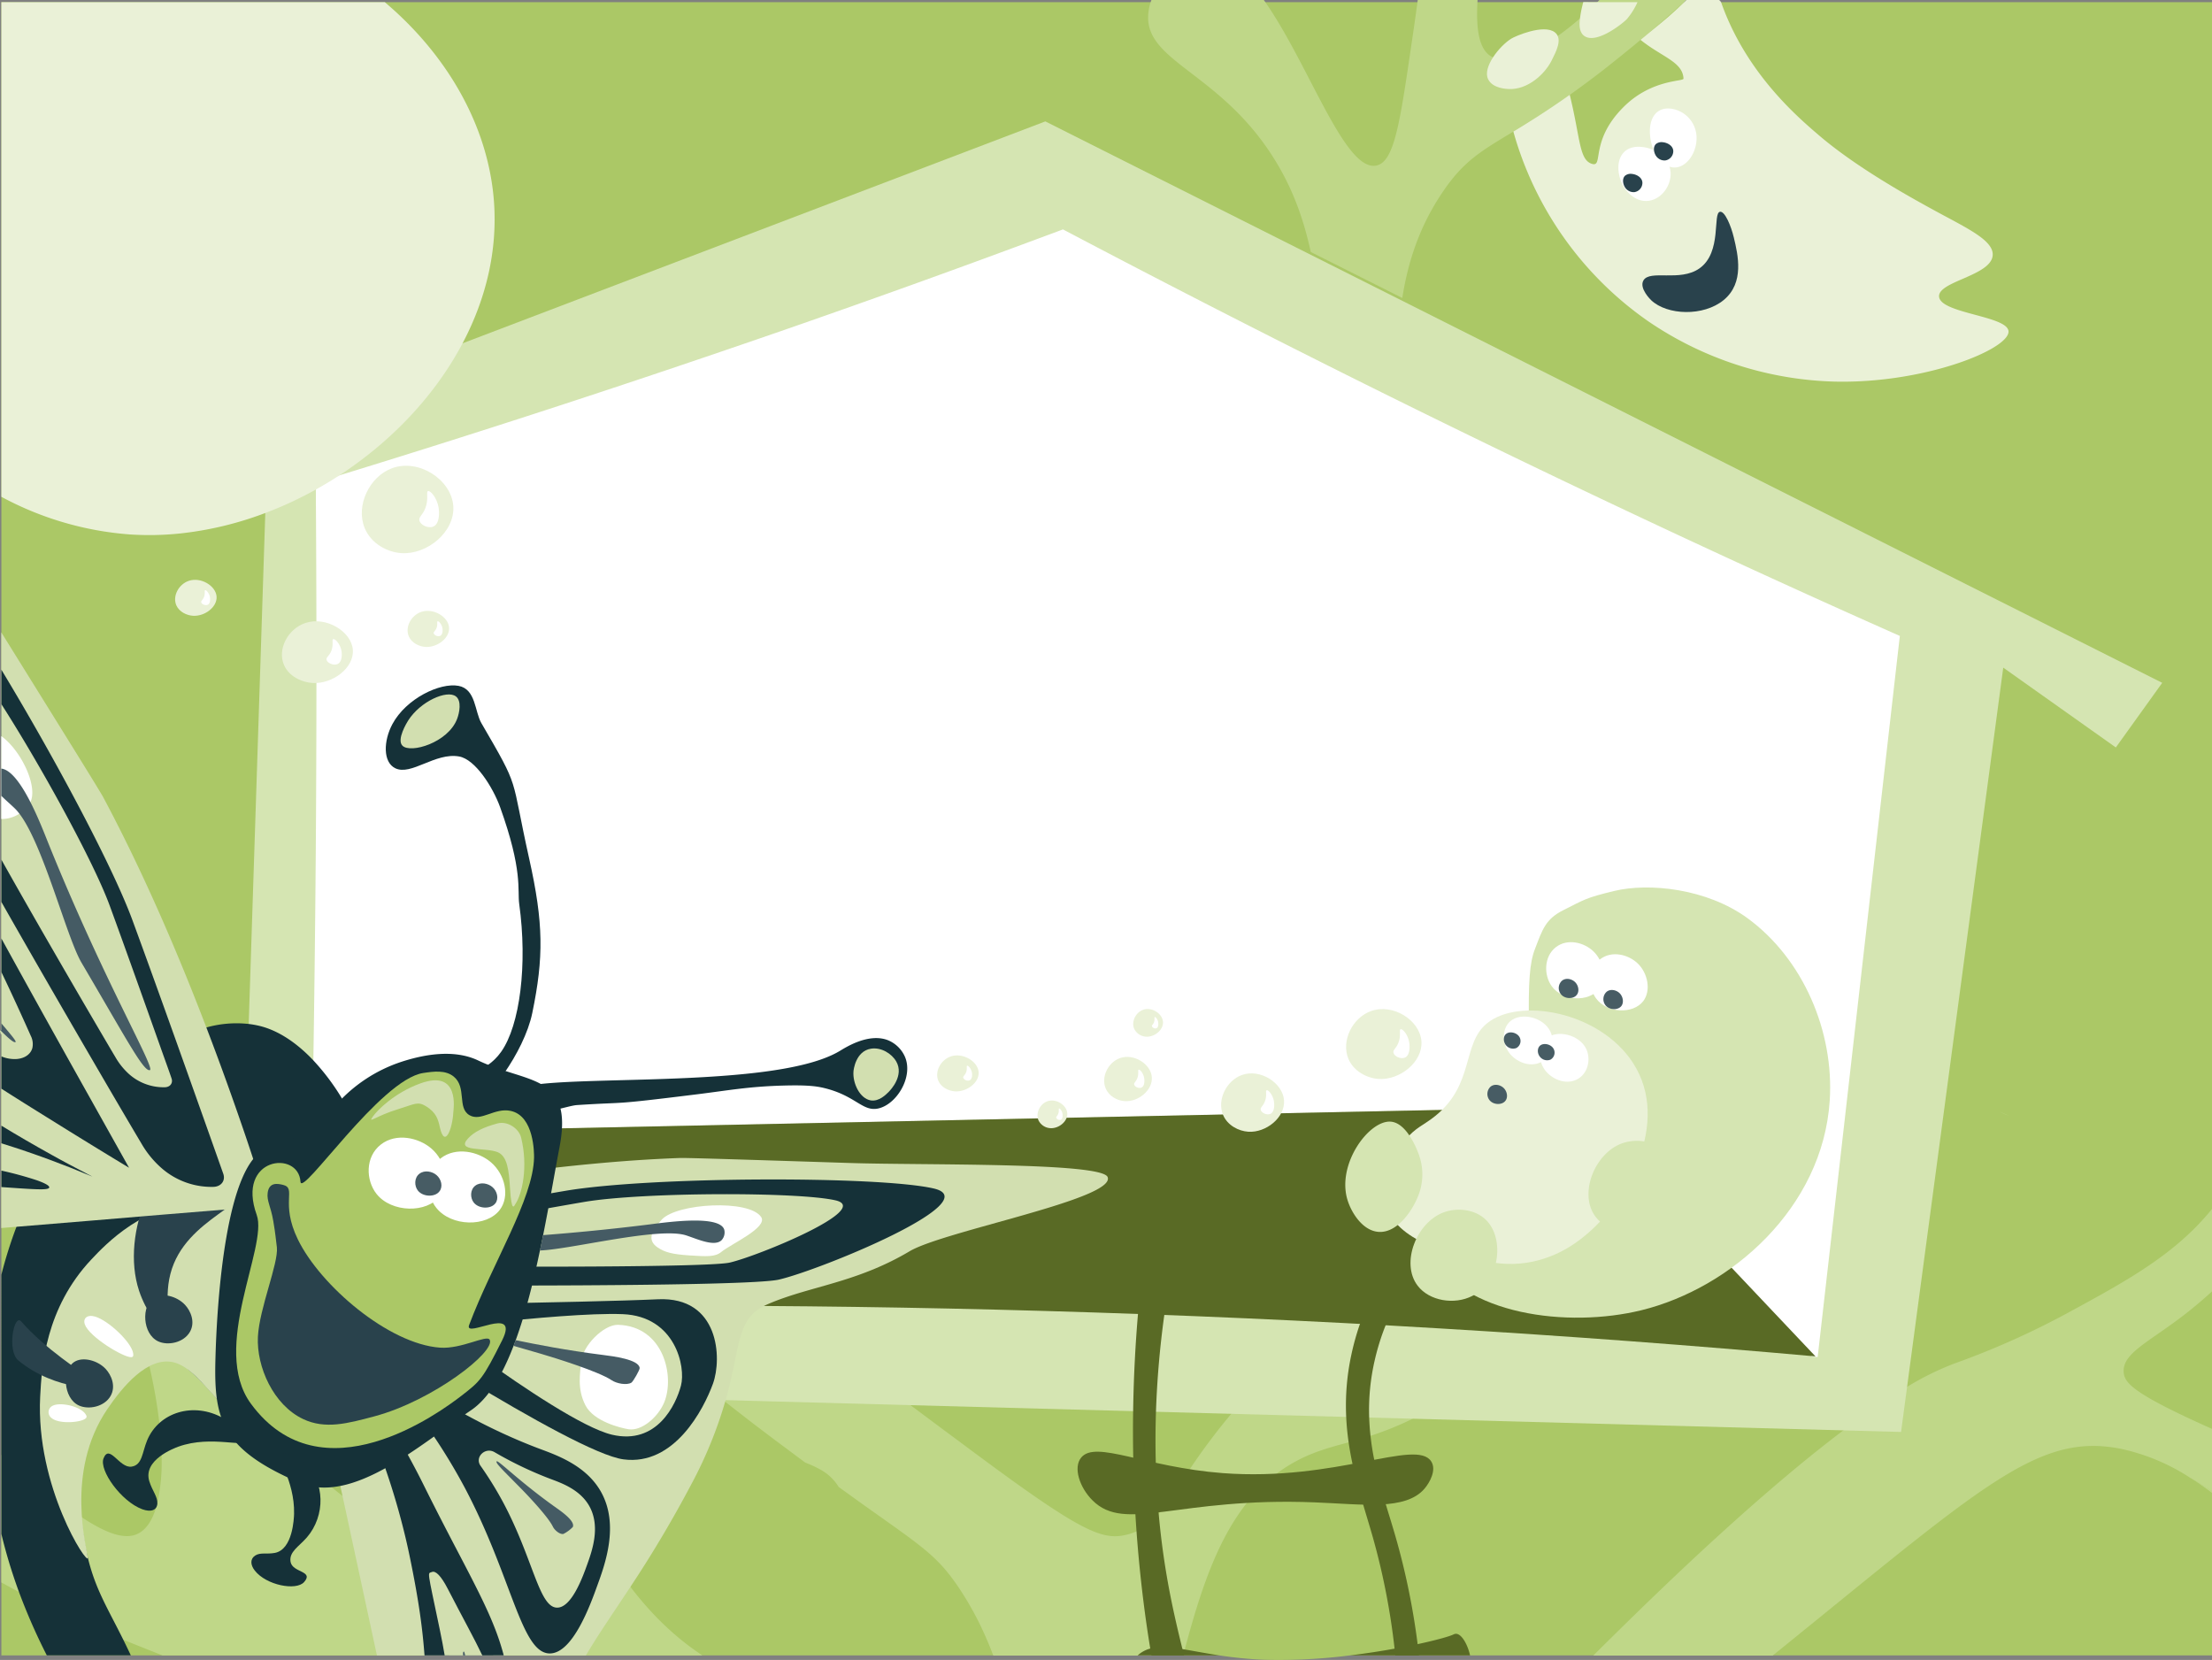 <svg xmlns="http://www.w3.org/2000/svg" viewBox="0 0 1026.98 770.63"><rect x="0" y="0" width="1026.98" height="770.63" fill="#808080" stroke="none"/><defs><style>.cls-1{fill:#abc866;}.cls-2{fill:#bfd788;}.cls-3{fill:#d5e5b2;}.cls-4{fill:#fff;}.cls-5{fill:#eaf1d7;}.cls-6{fill:#29424c;}.cls-7{fill:#596a25;}.cls-8{fill:#475c64;}.cls-9{fill:#153138;}.cls-10{fill:#d2dfb0;}.cls-11{fill:#455b64;}</style></defs><g id="Layer_2" data-name="Layer 2"><g id="Layer_1-2" data-name="Layer 1"><path class="cls-1" d="M1027,1V768.52H626.63a259,259,0,0,1-39.92,2,184.8,184.8,0,0,1-20.45-2H.64V480.35c-.7-1.17-.8-1.81-.42-2a.77.77,0,0,1,.42-.08V1Z"/><path class="cls-2" d="M326.09,768.52H75.44c-5.46-2.18-11.6-4.59-18.28-7.31C43,755.46,26.43,748.33,8.81,739.06q-4.05-2.13-8.17-4.42v-59.2c9.53,7.83,18,14.78,25.56,20.52h0c4.1,3.12,7.91,5.88,11.46,8.22l.35.24h0c11.61,7.62,20.28,10.72,26.45,7.36,3.62-2,6.27-6.11,8-11.9h0c.2-.64.39-1.34.57-2v-.05A86.26,86.26,0,0,0,75,675.59c-.1-4.66-.46-9.63-1-14.83a233.39,233.39,0,0,0-4.64-26.5q-.9-3.87-1.94-7.8a270.91,270.91,0,0,0-18-48.79l-.12-.25q-2.78-5.68-5.25-10.89C39.65,557.38,35.9,549.3,32.56,542c-.24-.54-.49-1.07-.73-1.6l-4.26-9.31c-2-4.39-3.88-8.47-5.7-12.34A305.34,305.34,0,0,0,7.8,491.65c-2.07-3.49-4.28-7-6.69-10.55-.18-.27-.34-.52-.47-.75-.7-1.17-.8-1.81-.42-2a.77.77,0,0,1,.42-.08,11.74,11.74,0,0,1,4.07,1.68A121.45,121.45,0,0,1,15,486.64c5.22,3.71,10.54,7.8,13.58,10.38a91.39,91.39,0,0,1,14,14.22l.57.75c5.74,7.56,11.19,17.3,21.93,35.45q2,3.34,3.8,6.62,2.31,4.16,4.39,8.17l.92,1.8c3.23,6.37,6.06,12.49,8.62,18.36,6.77,15.55,11.67,29.38,17.4,41.69A128,128,0,0,0,110,641.83v0l1.41,2.07h0c.78,1.12,1.53,2.24,2.3,3.29a.09.09,0,0,0,0,.06c2.25,3.2,4.43,6.11,6.47,8.73q.78,1,1.59,2a.19.19,0,0,0,.06.07q2.85,3.55,5.84,7a222.25,222.25,0,0,0,22.8,22.46q1.72,1.47,3.47,2.91,2.46,2,4.94,3.94a227.31,227.31,0,0,0,29.28,19.4,166.86,166.86,0,0,0,27.29,12.28h0a77.48,77.48,0,0,0,17.66,4c6.1.52,10.74-.34,13.35-2.66.15-.14.3-.28.44-.43,6.51-6.86-3-24.41-12.49-43.43l-1.95-4q-1.28-2.58-2.5-5.17c-2.12-4.5-4.11-9-5.75-13.39a87.1,87.1,0,0,1-2.75-8.56,55.52,55.52,0,0,1-1.18-5.6,36.25,36.25,0,0,1-.39-3.65,7.09,7.09,0,0,1,0-.79h0a21.45,21.45,0,0,1,2.71-12.15v0c.11-.17.21-.34.32-.5a15.4,15.4,0,0,1,1.2-1.62,17.51,17.51,0,0,1,2.1-2.12h0a23.88,23.88,0,0,1,6.89-4.08,28.23,28.23,0,0,1,7-1.78,26.83,26.83,0,0,1,3.44-.22c4.22,0,8.19,1,11,3.14a10.73,10.73,0,0,1,2.44,2.51,13.94,13.94,0,0,1,2.22,5.41c.94,4.53.59,10.25.26,16.95-.1,2-.2,4-.25,6.15h0c-.11,3.41-.11,7,.11,10.81h0c.07,1.24.16,2.49.29,3.77.28,2.83.68,5.54,1.19,8.17a83.38,83.38,0,0,0,4,13.9,125.38,125.38,0,0,0,11.2,21.57c1.81,2.88,3.74,5.81,5.78,8.83,1.81,2.71,3.72,5.49,5.69,8.37q2.56,3.74,5.14,7.12C303.9,751.4,315.14,761.24,326.09,768.52Z"/><path class="cls-2" d="M666.92,652.68c-4,2.29-7.67,4.25-11.13,6h0a144.34,144.34,0,0,1-19.43,7.87h0c-3.59,1.16-6.93,2.1-10.13,3-8.45,2.33-15.86,4.22-24.1,8.59a69.6,69.6,0,0,0-9.53,6.08,76.75,76.75,0,0,0-13.78,13.59h0c-14,17.71-21.81,41.83-28.78,68-.18.64-.35,1.29-.52,1.94-.07.28-.15.56-.22.84H461.16q-1.7-4.53-3.68-9a146.13,146.13,0,0,0-12.75-23.13c-8.27-12.17-14.72-17.19-32.92-30.12l-7.71-5.46c-3-2.11-6.21-4.42-9.77-7-1.58-1.15-3.25-2.33-4.95-3.57a22.72,22.72,0,0,0-8.64-8.15,52.38,52.38,0,0,0-5.82-2.75c-.35-.15-.7-.28-1.07-.42-4.16-3.09-8.62-6.41-13.42-10a1.13,1.13,0,0,0-.23-.17c-2.19-1.65-4.32-3.25-6.36-4.8-4-3-7.65-5.86-11.11-8.54q-3.17-2.46-6.06-4.74l-.87-.69h0c-2.06-1.63-4-3.19-5.88-4.7-5.21-4.21-9.7-8-13.6-11.37-5.31-4.63-9.51-8.62-12.95-12.2-.23-.24-.46-.47-.68-.71a88.69,88.69,0,0,1-8.5-10.37c-1-1.5-2-3-2.82-4.43-.48-.81-.93-1.63-1.37-2.45s-.81-1.53-1.2-2.3q-1.22-2.4-2.32-4.86c-1.28-2.86-2.46-5.77-3.52-8.69-1.4-3.86-2.61-7.75-3.63-11.6-.47-1.75-.89-3.49-1.28-5.22a130.26,130.26,0,0,1-2.31-13.75q-.34-3.2-.5-6.21a81.07,81.07,0,0,1,.1-10.87c.73-8.83,3.16-15.08,7.14-16.78a2.19,2.19,0,0,1,.33-.12h0l.14,0a5,5,0,0,1,3-.06H286l.14,0h0c4.11,1.16,9.12,6.33,16.46,14.88,2.61,3,5.51,6.52,8.78,10.39q2.44,2.91,5.18,6.11,2.43,2.83,5.08,5.9c1.74,2,3.55,4.07,5.46,6.2q3.75,4.23,7.95,8.8l3.16,3.39c1.77,1.88,3.59,3.81,5.48,5.78q4.74,4.93,10,10.19l.48.48c2.65,2.63,5.31,5.2,8,7.73,1.15,1.09,2.32,2.16,3.49,3.24,6.49,5.94,13.29,11.76,20.84,17.9,3.24,2.66,6.66,5.37,10.22,8.15,2.35,1.85,4.77,3.74,7.29,5.67,3.09,2.39,6.28,4.83,9.64,7.34,0,0,0,0,0,0,1.18.89,2.38,1.81,3.61,2.73l5.52,4.14,7.2,5.38c4.67,3.49,9.58,7.14,14.8,11,2.7,2,5.45,4.07,8.29,6.17l2.43,1.79c46.59,34.51,56.41,38.39,67.27,35.83a26.68,26.68,0,0,0,4.77-1.58h0a29,29,0,0,0,10.26-8h0c.26-.3.52-.61.76-.92,4.11-5,8.17-11.57,13.76-19.89a293.76,293.76,0,0,1,19.29-25.75c3.41-4.07,7.21-8.36,11.45-12.89,12.61-13.45,21.66-23,31.85-29.7a69.92,69.92,0,0,1,16.19-7.88c1.39-.47,2.78-.9,4.18-1.29h0a89.07,89.07,0,0,1,14.28-2.75h0a100.22,100.22,0,0,1,13.66-.57h0a93.54,93.54,0,0,1,16.36,1.83h0c13.6,2.79,23.6,8.44,24.88,15a3.87,3.87,0,0,1,.11.89h0C705.67,630.3,682.1,643.9,666.92,652.68Z"/><path class="cls-2" d="M1027,561.22v38.3c-6.05,5.51-10.76,9.21-12.47,10.54-16.91,13.1-29.33,18.19-28.54,27.13.42,5,4.94,10,39.94,25.7l1.07.48v29c-.84-.57-1.69-1.13-2.56-1.69l-1.92-1.23c-2-1.22-3.94-2.42-6-3.61l0,0a95.56,95.56,0,0,0-31.92-13.25c-38.69-7.71-64.42,17.48-161.59,96H739.7c10.27-10.19,20.83-20.58,32.19-31.43,36.38-34.78,63.57-57.73,83.85-73.05h0a333.7,333.7,0,0,1,29.68-20.27,132.09,132.09,0,0,1,22.05-10.87,375.15,375.15,0,0,0,51.36-22.83C986.85,594.94,1009.8,582.55,1027,561.22Z"/><path class="cls-2" d="M932.79,518a30.8,30.8,0,0,1-4.45-1.9Z"/><path class="cls-2" d="M1027,692.33v.73c-3.36-2.54-6.85-5-10.48-7.25,1,.59,2,1.18,3,1.78s2,1.21,3,1.82l1.92,1.23C1025.29,691.2,1026.14,691.76,1027,692.33Z"/><path class="cls-3" d="M1003.87,317l-21.54,30-52.27-37.06q-23.74,177.42-47.44,354.83L110,643.88q6.75-208.71,13.55-417.44-19.89,10.5-39.76,21-10.8-15-21.55-30Q273.76,136.89,485.33,56.36l210.91,106q21.24,10.69,42.49,21.35Q871.3,250.37,1003.87,317Z"/><path class="cls-2" d="M782.92,0c-6.13,5.61-12.37,11-18.39,16.14-.88.73-1.84,1.52-2.86,2.38C755.81,23.4,750.18,27.92,745,32c-5.94,4.63-11.32,8.59-16.22,12.07C718,51.65,709.56,56.84,702.62,61.08c-15,9.09-23.13,13.61-33,28.34-10.35,15.32-15.89,31.71-18.56,48.92q-21.24-10.68-42.5-21.36c-2.94-13.41-7.38-27.44-16.18-41.93C567.3,33.7,531.58,29,533.09,6.8a23.77,23.77,0,0,1,1.5-6.8h52.17c20.83,29.34,37.49,80,52.3,76.84,8.26-1.75,10.88-19.72,16.16-55.67,1.15-7.78,2.17-14.77,3-21.17H686c-.8,13.37.5,23.48,7,26.55a.66.66,0,0,0,.21.08,10.44,10.44,0,0,0,3.8.87c6.15.4,14.68-3.08,24-9.27l2.27-1.57c3.36-2.38,6.8-5.09,10.24-8.07,3-2.67,6.09-5.52,9.07-8.59Z"/><path class="cls-4" d="M882.06,295.21l-.82,7.07Q862.57,466.13,843.9,630l-2.78-.25L731.61,514l-477.46,10L143.21,604.83q2.59-103.38,3.4-209.9.58-81.45.06-161c0-2.25,0-4.51,0-6.74,0-1.06,0-2.12,0-3.19q106.79-32.49,218.55-71.21,61.18-21.27,120-43.21c2.78-1,5.55-2.06,8.3-3.08q64.5,34,131.83,67.64,130.88,65.28,256.51,121A.81.81,0,0,0,882.06,295.21Z"/><path class="cls-5" d="M932.5,153.72c.75,8.24-38.54,24.38-80.58,23.44a161,161,0,0,1-86.43-27.84,159.59,159.59,0,0,1-62.87-88.24C709.56,56.84,718,51.65,728.79,44c5,20.25,4.27,30.17,10.32,32.07,5.55,1.75-1.19-10.55,14.66-26.38,13-13,27.88-11.76,27.84-13.18-.32-7.8-10-10-19.94-18,1-.86,2-1.65,2.86-2.38C772.35,9.68,775,7.72,783,0H798.1a2.68,2.68,0,0,1,1.09,1.38c11.55,32.55,35.17,52.77,45.39,61.51,18.1,15.49,43.92,29.55,54.22,35.18,14.39,7.84,26.94,13.57,26.36,20.5-.78,9.42-25.13,12-24.9,19C900.53,145.55,931.83,146.53,932.5,153.72Z"/><path class="cls-5" d="M742.51,1h17.74a32.23,32.23,0,0,1-4.9,7.82c-1.48,1.67-13.28,11.28-19.22,8.22-2.51-1.3-3-4.26-2.69-7.45a46.52,46.52,0,0,1,1.23-7c.12-.55.25-1.07.41-1.63Z"/><path class="cls-5" d="M720.43,28c2-4,5.26-10,1.45-13-5.16-4-18.56,1.84-20.34,3-5.42,3.44-13.35,13.29-10.63,18.79,2.12,4.31,8.63,4.5,9.58,4.54C709.26,41.72,717.22,34.48,720.43,28Z"/><path class="cls-4" d="M753.89,70.72c-3.7,3.86-2.8,10.74-.59,15,1.94,3.71,6.46,8.37,12.32,7.48s10.33-7,10-13.09c-.44-7.63-8.06-11.31-12.9-11.84C761.35,68.08,756.88,67.59,753.89,70.72Z"/><path class="cls-4" d="M768.25,53.21c-3.31,4.2-2.5,11.69-.53,16.29,1.74,4,5.8,9.11,11,8.14s9.26-7.58,8.94-14.25a13.7,13.7,0,0,0-11.57-12.9C774.94,50.33,770.94,49.8,768.25,53.21Z"/><path class="cls-6" d="M768.8,66.87c-1.36,1.31-1,3.64-.21,5.07a4.76,4.76,0,0,0,4.57,2.54,4.36,4.36,0,0,0,3.7-4.44c-.16-2.59-3-3.84-4.79-4A4.17,4.17,0,0,0,768.8,66.87Z"/><path class="cls-6" d="M754.47,81.58c-1.37,1.3-1,3.64-.21,5.07a4.75,4.75,0,0,0,4.57,2.54,4.37,4.37,0,0,0,3.7-4.44c-.17-2.59-3-3.84-4.79-4A4.13,4.13,0,0,0,754.47,81.58Z"/><path class="cls-6" d="M763,130.2c3-5.18,16.93.79,26-5.59,10.65-7.47,6-25.79,9.59-26.3,2.22-.31,5.07,6.47,6.38,11.94,1.94,8.09,5,21-4.65,29-9.41,7.78-26.33,7.14-33.72.12C766.38,139.17,760.9,133.84,763,130.2Z"/><path class="cls-7" d="M549.66,768.52H534.59c-.19-1-.37-2.12-.55-3.2-1.16-7-2.26-14.54-3.29-22.9-1.34-10.85-2.35-21.37-3.09-31.51-.19-2.67-.37-5.32-.52-7.94q-.82-13.63-1-26.26c-.15-7.48-.16-14.69-.05-21.58.25-17.06,1.15-32.21,2.25-45.11.2-2.24.4-4.42.6-6.52l12.53.66q-.48,3.18-.91,6.31a433.67,433.67,0,0,0-3.87,44.95c-.27,8.26-.28,16.15-.08,23.66.21,8.11.66,15.79,1.29,23,0,.28,0,.55.07.83a361.62,361.62,0,0,0,5.56,38.65c1.54,7.72,3.4,15.72,5.44,24,.17.7.34,1.4.52,2.11Z"/><path class="cls-7" d="M658.82,768.52h-11c-.11-1-.22-2.09-.35-3.15a322.43,322.43,0,0,0-9.9-51c-1.46-5.18-3.09-10.45-4.68-15.85-1.79-6.08-3.54-12.34-4.94-18.87-.71-3.32-1.34-6.71-1.83-10.18-.54-3.79-.93-7.67-1.11-11.67a111.44,111.44,0,0,1,2.34-28.63,118.81,118.81,0,0,1,4.05-14.55c1.25-3.61,2.6-7,4-10h0a127.15,127.15,0,0,1,6.28-12.22q6.46.66,12.95,1.36c-1.55,2.34-3.23,5-4.94,8.11h0a116.7,116.7,0,0,0-6.39,13.42,108.56,108.56,0,0,0-5,16,102.68,102.68,0,0,0-2.62,26.86c.1,2.86.31,5.66.61,8.41.43,3.84,1,7.58,1.77,11.23,1.43,7.17,3.35,14,5.33,20.57,1.51,5,3.05,9.93,4.44,14.72a332.91,332.91,0,0,1,10.35,50.26C658.41,765,658.62,766.78,658.82,768.52Z"/><path class="cls-7" d="M566.26,768.52H528.18a14.28,14.28,0,0,1,5.86-3.2c4.05-1.12,8.87-.71,14.89.25l1,.17C554.63,766.52,560,767.58,566.26,768.52Z"/><path class="cls-7" d="M682.52,768.52H626.63c7.46-.9,14.55-2,20.89-3.15,3.86-.69,7.45-1.4,10.67-2.09,8.9-1.91,15-3.67,16.62-4.49a2.56,2.56,0,0,1,1.31-.3C678.75,758.67,681.47,763.7,682.52,768.52Z"/><path class="cls-7" d="M502,676.63c6.73-8.11,29.44,4.47,65.61,7.25,52.82,4,89.93-16.19,96.86-5.44,2.6,4-.71,9.87-3.12,12.68-8.78,10.23-28.62,7.23-51,6.34-63.49-2.52-87.9,14.3-103.11-.91C501.3,690.67,498.1,681.3,502,676.63Z"/><path class="cls-7" d="M842.89,629.7c-113-10.11-232.59-17.49-358-21.1-118.64-3.42-232.14-3.1-340,0,0-1.25.06-2.5.08-3.77l110.93-80.91,477.46-10Z"/><path class="cls-3" d="M725.82,422.54c9.86-4.93,10.18-5.66,23.54-8.9,16.22-3.93,43.14-1.16,62.06,12.69,25.66,18.8,40.17,52.43,38.08,84.62-3.26,50-46,87.15-87.44,97.32-34,8.34-83,2.38-98.73-26.8-7.54-14-8.78-35.7,1.41-45.13,12-11.15,31.66,2.64,42.31-8.46,4.23-4.41,3.54-9.09,2.82-50.77-.36-21.38.3-30.11,2.74-36.46C716.12,431.53,717.51,426.69,725.82,422.54Z"/><path class="cls-5" d="M687.12,585c5.82,1.21,12.8,2.6,21.82,1.19,15.3-2.38,25.23-11,28.95-14.27,16.7-14.55,38.35-50.6,20.23-78.54-15.6-24-53.13-30.43-67.83-18.24-11.61,9.62-5.66,28.07-23.79,42.83-5.65,4.6-9.27,5.29-14.28,11.51-1.6,2-12.46,15.46-9.12,28.95C647.63,576.76,675.32,582.52,687.12,585Z"/><path class="cls-3" d="M689.9,566.33c-5.08-5-13.3-5.77-19.44-3.57-12.81,4.6-20.3,23.63-12.29,34.11,5.46,7.16,17.16,9,25.38,4.76C696.09,595.11,698.86,575.12,689.9,566.33Z"/><path class="cls-3" d="M658.8,536.19c-.39-1.12-5.21-14.89-13.13-15.47-10-.73-25,19.48-20.14,36.09,1.76,6,7,14.51,14.45,15.08,9.18.7,16.85-11.1,19.26-19A27,27,0,0,0,658.8,536.19Z"/><path class="cls-4" d="M739.79,441.66c-4.31-4.14-12-6.14-17.44-1.94-5.63,4.37-5.61,13-1.94,18.09,5.07,7.05,17.25,7.54,22,1.3C746,454.26,744.55,446.23,739.79,441.66Z"/><path class="cls-4" d="M760.35,447.27c-4.31-4.14-12-6.14-17.45-1.94-5.63,4.38-5.61,13-1.94,18.1,5.08,7,17.25,7.54,22,1.29C766.6,459.87,765.1,451.84,760.35,447.27Z"/><path class="cls-8" d="M751.91,461.05c-1.47-1.41-4.1-2.09-5.95-.66a4.62,4.62,0,0,0-.66,6.17c1.73,2.4,5.88,2.57,7.49.44C754,465.35,753.53,462.61,751.91,461.05Z"/><path class="cls-8" d="M731.24,455.9c-1.47-1.41-4.1-2.1-6-.66a4.63,4.63,0,0,0-.66,6.17c1.73,2.4,5.88,2.57,7.49.44C733.37,460.2,732.86,457.46,731.24,455.9Z"/><path class="cls-4" d="M717.26,496.73c3,4.1,9.28,7,14.58,4.54,5.52-2.59,6.89-9.6,4.58-14.37-3.19-6.58-13.5-9.06-18.54-4.79C714,485.43,713.94,492.21,717.26,496.73Z"/><path class="cls-4" d="M700.62,488.67c3,4.1,9.28,7,14.58,4.54,5.52-2.59,6.89-9.6,4.58-14.37-3.19-6.58-13.5-9.06-18.54-4.78C697.32,477.37,697.3,484.15,700.62,488.67Z"/><path class="cls-8" d="M699,485a4.27,4.27,0,0,0,5,1.55,3.71,3.71,0,0,0,1.56-4.91c-1.09-2.24-4.61-3.09-6.33-1.63C697.91,481.1,697.9,483.41,699,485Z"/><path class="cls-8" d="M714.81,490.4a4.26,4.26,0,0,0,5,1.55,3.71,3.71,0,0,0,1.56-4.9c-1.09-2.25-4.61-3.09-6.33-1.64C713.69,486.55,713.68,488.86,714.81,490.4Z"/><path class="cls-8" d="M698.1,505.08c-1.47-1.41-4.1-2.1-6-.66a4.63,4.63,0,0,0-.66,6.17c1.73,2.4,5.88,2.57,7.49.44C700.23,509.38,699.72,506.64,698.1,505.08Z"/><path class="cls-3" d="M772.53,534.35c-5.07-5-13.3-5.77-19.43-3.57-12.81,4.6-20.31,23.63-12.3,34.11,5.47,7.16,17.17,9,25.39,4.76C778.73,563.13,781.5,543.14,772.53,534.35Z"/><path class="cls-5" d="M522.19,511.19c6.24.41,13-5,12.58-11.1s-8.34-11.17-14.8-8.87c-5.5,1.95-8.86,8.8-6.65,14C514.87,509,518.82,511,522.19,511.19Z"/><path class="cls-4" d="M528.65,496.59c.6-.22,2.19,1.65,2.56,3.84.2,1.15.3,3.82-1.28,4.49-1.24.53-3.12-.37-3.36-1.44-.2-.85.77-1.2,1.44-2.89C528.89,498.39,528.12,496.78,528.65,496.59Z"/><path class="cls-5" d="M640.06,500.9c9.86.64,20.61-7.93,19.87-17.53-.75-9.78-13.18-17.64-23.37-14-8.69,3.09-14,13.9-10.52,22.2C628.5,497.42,634.74,500.54,640.06,500.9Z"/><path class="cls-4" d="M650.26,477.83c1-.34,3.47,2.61,4,6.08.31,1.8.47,6-2,7.08-2,.83-4.93-.58-5.32-2.27-.3-1.34,1.22-1.9,2.28-4.56C650.64,480.68,649.43,478.13,650.26,477.83Z"/><path class="cls-5" d="M579.55,525.4c8.23.54,17.21-6.62,16.59-14.64s-11-14.74-19.52-11.71c-7.25,2.58-11.69,11.61-8.78,18.54C569.89,522.5,575.1,525.11,579.55,525.4Z"/><path class="cls-4" d="M588.07,506.14c.79-.29,2.9,2.17,3.38,5.07.26,1.51.4,5-1.69,5.92-1.64.69-4.11-.49-4.44-1.9-.25-1.12,1-1.59,1.91-3.81C588.39,508.52,587.37,506.38,588.07,506.14Z"/><path class="cls-5" d="M532.1,481.27c3.89.25,8.13-3.13,7.84-6.93s-5.2-7-9.23-5.54c-3.43,1.22-5.53,5.5-4.15,8.77A6.5,6.5,0,0,0,532.1,481.27Z"/><path class="cls-4" d="M536.13,472.16c.37-.14,1.36,1,1.59,2.4.12.71.19,2.38-.8,2.8a1.72,1.72,0,0,1-2.09-.9c-.13-.53.48-.75.9-1.8C536.27,473.28,535.8,472.27,536.13,472.16Z"/><path class="cls-5" d="M487.66,523.74c3.89.25,8.14-3.13,7.85-6.93s-5.21-7-9.24-5.54c-3.43,1.22-5.52,5.49-4.15,8.77A6.5,6.5,0,0,0,487.66,523.74Z"/><path class="cls-4" d="M491.69,514.63c.37-.14,1.37,1,1.6,2.4.12.71.18,2.38-.8,2.79a1.71,1.71,0,0,1-2.1-.9c-.12-.52.48-.75.9-1.79C491.84,515.75,491.36,514.74,491.69,514.63Z"/><path class="cls-9" d="M183.29,605.88c0,.59,0,1.17,0,1.75-.05,3.78-.21,7.51-.46,11.16,0,.2,0,.4,0,.6-.38,5.31-1,10.45-1.77,15.38h0c-.25,1.54-.51,3.05-.8,4.54-.42,2.2-.87,4.34-1.37,6.43q-1,4.32-2.26,8.3c-.31,1-.63,2-1,3q-1.4,4.1-3,7.74-1.34,3-2.81,5.69c-3.69,6.68-8,11.71-12.84,14.59a19.25,19.25,0,0,1-5.76,2.34q-.31.08-.63.12a16.47,16.47,0,0,1-3.34.3c-5.08,0-10.11-2.23-15.12-5.78h0C122,674.89,111.93,662.25,102,650.82l-.11-.12-1.18-1.34h0C89.55,636.73,78.48,626,67.37,626.46a16.7,16.7,0,0,0-3.85.62,14.92,14.92,0,0,0-1.81.63,19.22,19.22,0,0,0-3.26,1.72,29.7,29.7,0,0,0-7.92,8,50.25,50.25,0,0,0-3.07,5.08c-.2.38-.4.77-.59,1.16A73.28,73.28,0,0,0,43,653.28c-4.82,14.44-6.81,32.94-5.28,50.9a124.82,124.82,0,0,0,3.06,19v0c3.65,14.83,8.91,22.86,16.43,38,1.12,2.26,2.29,4.68,3.52,7.31h-39A278.25,278.25,0,0,1,8.81,739.06c-1.56-4.23-3-8.55-4.35-12.92q-2.1-6.89-3.82-14V591.79a205.17,205.17,0,0,1,7-22.24A186.07,186.07,0,0,1,15.25,552q1-2,2.05-4,2.63-5,5.56-9.72c.43-.7.87-1.39,1.31-2.08q1.65-2.61,3.4-5.13Q29.7,528,32,525.05a150.77,150.77,0,0,1,11.1-13l.1-.1q3.16-3.3,6.54-6.39l.72-.66c2.1-1.92,5-4.49,8.39-7.33,1.92-1.57,4-3.23,6.29-4.9.87-.64,1.76-1.29,2.68-1.93,2.15-1.5,4.41-3,6.79-4.43,2.21-1.34,4.51-2.63,6.89-3.82A76.11,76.11,0,0,1,95.81,477a51.37,51.37,0,0,1,19.63-1.63,41.32,41.32,0,0,1,4.49.77c3.72.84,13.73,3.61,25.56,16.15a105.37,105.37,0,0,1,12.95,17.13c.12.2.25.4.37.61q3.58,5.87,6.59,12.08A159.63,159.63,0,0,1,172.08,538c1.92,5.35,3.58,10.82,5,16.33.24.92.47,1.84.68,2.76Q179,562.3,180,567.59q.87,4.68,1.48,9.36h0c.06.4.11.78.16,1.17.8,6.23,1.31,12.43,1.55,18.54Q183.32,601.32,183.29,605.88Z"/><path class="cls-10" d="M154,662.39c15.49-10.46,7.36-41.79,6.54-44.95-6.76-26.08-31.62-59.19-66.44-59.23-26.78,0-45.14,19.52-51.71,26.51-21.23,22.59-23,49.35-23.74,63.62-2.15,41.88,22.19,78.94,22.1,74.86-.09-3.84-10.91-39.63,9.11-69.07,6.95-10.23,18.57-24.37,30.52-21.74,7.39,1.62,13.53,9.93,21.6,18.43C115.2,664.77,141,671.16,154,662.39Z"/><path class="cls-6" d="M117,545.44c2,13.86-31,19.43-37.88,45.94-3.42,13.16,1.33,24.84-1.86,25.71-3,.82-9.62-8.61-12.68-17.81-9-27.09,8.41-66,29.48-67.84C103.8,530.61,115.87,537.53,117,545.44Z"/><path class="cls-6" d="M9.8,613.43c11.38,13,27.47,23,34.57,28.4,4.89,3.7-18.57,4-35.83-10.22C3.09,627.11,6.52,609.69,9.8,613.43Z"/><path class="cls-4" d="M44.17,611.22c6.17,1.81,16.87,11.91,17.64,17,.12.83.25,1.79-.87,1.84-3.65.16-19.44-9.38-21.55-15.19C38.4,612.09,40.43,610.12,44.17,611.22Z"/><path class="cls-4" d="M24.36,652.65c3.62-1.91,12.79.2,15.26,3.73.4.58.85,1.26.35,1.9-1.63,2.1-12.93,3.17-16.33-.23A3.3,3.3,0,0,1,24.36,652.65Z"/><path class="cls-10" d="M422.29,580.9c-22.4,13.32-42.36,15.8-60,22.24q-3.19,1.15-6.28,2.52c-.46.2-.9.42-1.33.64-12.92,6.57-10.83,19.05-17.8,43.72-.07.22-.13.44-.19.66a197.77,197.77,0,0,1-15.59,38.13,552,552,0,0,1-28.38,47.83c-7.89,12-14.76,21.83-20.7,31.88H175L159,694.37l-1-4.52-1-4.79-2.78-12.85-1.9-8.78-.45-2-3.56-16.47-15.51-71.56-2.08-9.63,3.75-.83c2.75-.6,6-1.31,9.82-2.11,8.23-1.73,18.76-3.87,30.94-6.15l1.89-.35c5.13-.95,10.55-1.92,16.2-2.9l5.64-1,6-1,1.87-.3c5.28-.85,10.72-1.7,16.27-2.52l2.21-.32,7.21-1,3.73-.5c2.37-.33,4.76-.64,7.16-.95l4-.5c3.53-.45,7.09-.87,10.67-1.28,5.72-.64,11.49-1.25,17.29-1.78,9.1-.86,18.26-1.57,27.37-2.09,4.3-.24,8.6-.45,12.87-.6,3-.11,28.44.7,79.29,2.33,33.72,1.08,116.54-.4,119.34,6.51C518.31,556.62,438.15,571.46,422.29,580.9Z"/><path class="cls-9" d="M162.31,606.18s108.87-1.41,143.18-3c28.42-1.31,29.83,27.39,25.51,39.23s-17.92,38.24-41.55,35.09S162.31,606.18,162.31,606.18Z"/><path class="cls-10" d="M223.87,630.45c-7.53-5.39-5.51-15.42,3.29-16.36,19.58-2.08,47.29-4.6,62-4,24.39,1,29.3,24.45,27,33.17S305.1,671,284.11,666.05C270.82,662.9,242.72,644,223.87,630.45Z"/><path class="cls-9" d="M144.78,579.61a5.06,5.06,0,0,1,4.14-6.35c18.32-3.37,81.58-15,113.42-20.4,39.4-6.73,145.61-7,171.13-1.12s-52.82,37.94-71.87,42.31c-14.74,3.39-164.76,2.86-191.15,2.5C152.58,596.31,146.71,586.14,144.78,579.61Z"/><path class="cls-10" d="M190.82,576.28a3.45,3.45,0,0,1,2.82-4.33c12.52-2.3,55.69-10.21,77.43-13.93,26.9-4.6,99.4-4.78,116.82-.77s-36.05,25.9-49.06,28.89c-10.06,2.31-112.47,2-130.49,1.71C196.14,587.68,192.13,580.74,190.82,576.28Z"/><path class="cls-9" d="M163,621.36c36.75,28.73,66.2,43.2,87.36,51.17,8,3,22,7.79,28.85,20.38C287.44,708,281,726,277.34,736c-3.19,8.87-11.39,31.63-22.09,31.6-13.35,0-17.46-35.48-39.61-77.2A272.62,272.62,0,0,0,163,621.36Z"/><path class="cls-10" d="M223.09,680.46c-2.8-4,2.17-8.81,6.49-6.31a175.11,175.11,0,0,0,26,12.43c5,1.89,13.8,4.9,18.13,12.81,5.19,9.49,1.11,20.81-1.15,27.09-2,5.57-7.16,19.87-13.88,19.86-8.39,0-11-22.3-24.89-48.51A165,165,0,0,0,223.09,680.46Z"/><path class="cls-9" d="M197.1,768.52c-.9-11.73-2.42-24.46-7-46.49-.59-2.81-1.2-5.57-1.84-8.26a334.56,334.56,0,0,0-9.38-32.15c-1.54-4.44-3.06-8.56-4.52-12.36-.59-1.55-1.18-3-1.75-4.48-.87-2.22-1.72-4.3-2.51-6.25-2.27-5.53-4.16-9.95-5.37-13.16a26.73,26.73,0,0,1-1.38-4.51,2.47,2.47,0,0,1,0-1.28h0a.61.61,0,0,1,.31-.32c1-.45,3.52,1.94,6.86,6.28,1.8,2.32,3.84,5.21,6,8.52.48.73,1,1.47,1.46,2.24,1.9,2.93,3.88,6.14,5.9,9.54,1.79,3,3.61,6.18,5.41,9.44,2.46,4.46,4.9,9.08,7.21,13.74,7.51,15.14,13.78,27,19,37h0c9.07,17.47,14.89,29.19,18.37,42.47Z"/><path class="cls-10" d="M206.45,768.52c-.57-3.44-1.3-7.37-2.27-12-6-28.67-5.69-25.85-3.71-26.71,1.79-.79,4.33,1.81,7.42,7.79,7.27,14.09,12.44,23.28,16.05,30.95Z"/><path class="cls-10" d="M124.5,559.87l-6.46.54-5.38.44-1.51.13h0l-3.3.27-3.44.28h0L74.21,564l-6.1.51h0l-3.25.27h0L44,566.53l-36.4,3-7,.57V480.35c-.7-1.17-.8-1.81-.42-2a.77.77,0,0,1,.42-.08V293.57c30.5,49.07,45.77,73.61,47.36,76.6C66.91,405.67,83.12,443.83,95.81,477c7.16,18.67,13.2,35.74,18,49.81q2.06,6.06,3.79,11.35,1.18,3.61,2.22,6.82c2,6.17,3.55,11.15,4.65,14.71C124.46,559.73,124.48,559.8,124.5,559.87Z"/><path class="cls-9" d="M59.92,542.12S48.53,535.28,32,525.05l-10.1-6.28C15.22,514.62,8,510.12.64,505.41V480.35c-.7-1.17-.8-1.81-.42-2a.77.77,0,0,1,.42-.08V435.67c13.39,24.39,29.8,53.84,42,75.57l.47.85C53,529.76,59.92,542.12,59.92,542.12Z"/><path class="cls-10" d="M15,486.64c-.83,2.85-3.57,4.7-7.2,5a15.78,15.78,0,0,1-7.16-1.22V480.35c-.7-1.17-.8-1.81-.42-2a.77.77,0,0,1,.42-.08v-27c4.91,10.22,9.72,20.77,13.69,29.69A8.4,8.4,0,0,1,15,486.64Z"/><path class="cls-9" d="M99,551a35.25,35.25,0,0,1-23.26-8.08,44.77,44.77,0,0,1-9.94-11.81c-2.93-4.91-8.42-14.21-15.41-26.17C36.94,481.89,17.84,449,.64,418.72V310.91c24.15,39.92,51.41,90.66,60.85,116.29,5.3,14.4,12.73,35,20,55.33,6.53,18.28,12.92,36.27,17.47,49.1l4.71,13.31C104.78,548.14,102.66,550.93,99,551Z"/><path class="cls-10" d="M76.5,504.75a24.1,24.1,0,0,1-17.68-7.14,31.78,31.78,0,0,1-5-6.43C47,479.71,19.71,433.11.64,399.08V326.9c18,28.08,42.6,72.67,50.22,93.34,6.28,17.06,16.93,47,23.72,66.11,2.17,6.11,4,11.12,5.06,14.27C80.41,502.8,79,504.71,76.5,504.75Z"/><path class="cls-9" d="M42.89,546.24q-4.78-2-10.33-4.22-4.61-1.82-9.7-3.7c-6.78-2.5-14.21-5.06-22.22-7.55v-8.19q10.92,6.66,23.53,13.66c2.5,1.38,5,2.78,7.66,4.18Q37.2,543.3,42.89,546.24Z"/><path class="cls-9" d="M22.87,551.15c.08,1-2.61,1.11-7.62.88-3.68-.16-8.61-.53-14.61-.94v-7.64A164.9,164.9,0,0,1,17.3,548C20.79,549.27,22.8,550.35,22.87,551.15Z"/><path class="cls-9" d="M100,631.65c-.7,27.63,3.29,41.37,38.91,56.62,24.6,10.55,55.7-17.26,79.8-33.58,8.1-5.5,14.52-16.31,19.72-29.88.34-.87.68-1.73,1-2.64,4.54-12.43,8.17-26.91,11.26-41.64.52-2.37,1-4.73,1.47-7.13,2.87-14.26,5.27-28.47,7.64-41,6.44-34-14.82-29.14-37.78-40.08-10.82-5.16-24.3-3.07-35.53.58a69.5,69.5,0,0,0-30.68,20.27c-9.46,10.75-17,15.6-31.47,19.91C104.9,538.93,100.68,604,100,631.65Z"/><path class="cls-1" d="M217.81,615.12c10.84-28.8,29.8-58.48,30.14-77.8,0-1.83.12-19.22-10.84-21.59-7.47-1.62-13.75,5.11-19.13,2-5.83-3.4-1.19-12.88-7.3-17.91-3.85-3.17-9.36-2.41-14.17-1.69-20,3-56.56,58.09-57,50.45-.94-14.74-30-11.42-20.31,15.49,5.33,14.77-21.66,61.76-2.71,87.59,32.75,44.62,87.77,4,97.73-3.67,8.77-6.79,9.85-7.64,19-25.93C241.39,605.42,215.29,621.8,217.81,615.12Z"/><path class="cls-10" d="M217.27,528.55c2.86-3.11,7.06-5.2,13.67-7,4.79-1.27,10,2.42,11,6.55,3.35,13.64.44,26.25-2.61,30.78-.56.82-1.82,4.72-2.57-7.54-.47-7.76-1.17-14.62-5.72-16.46C225.24,532.57,211.44,534.88,217.27,528.55Z"/><path class="cls-10" d="M204.19,523.22c2.27,10.29,5.88.83,6.27-6.77.07-1.3,3.24-20.23-15.33-13.47-12.16,4.42-20,12.51-22,15.34-2.58,3.69,1.1-.19,11.9-3.46,7.43-2.25,8.82-3.7,12.73-1.31C202.58,516.49,203.43,519.77,204.19,523.22Z"/><path class="cls-6" d="M227.34,621.94c3,5.42-26.27,28.32-53.6,35.61-12.44,3.32-22.76,6.08-33,1.24-13.82-6.54-21.7-24.24-21-38.24.68-13.18,9.59-34.06,8.81-41.47-.41-3.81-1-8-1-8-.26-1.7-.49-3.15-.67-4.22-1.17-6.9-3.11-9.38-2.6-13.15.68-5,4.62-4.25,7.13-3.64,6.48,1.58-1.44,8.19,6.88,25.32,10.43,21.43,42.15,48.55,66,50.25C214.33,626.36,226,619.51,227.34,621.94Z"/><path class="cls-9" d="M219.82,512.08c5.5.06,23.46-23.13,27.31-41.81,5.33-25.81,5.26-41.62-1.43-71.59-8.9-39.88-3.84-31.39-22.22-63-3.11-5.36-2.52-15.78-10.61-17.28-8.64-1.6-24.32,5.91-30.68,17.75-4.18,7.78-4.45,17.66,1.3,20.49,7.41,3.64,18.59-7.44,29.68-5.45,7.52,1.34,15.65,14.26,19,23.48,10.64,29.58,8,38.35,8.88,44.93,3.92,28.17.36,56.43-8.42,68.75-7.51,10.56-17.92,8.83-15.41,16.14C218,506.89,217.32,512.06,219.82,512.08Z"/><path class="cls-10" d="M186.84,346.18c-2.81-2.84,2.11-10.79,2.64-11.64,5.63-8.92,18-14.41,22.17-11.25,2.74,2.06,1.68,7.58.57,10.47C208,344.82,190.56,349.94,186.84,346.18Z"/><path class="cls-9" d="M238.43,507.54c1.15-11,118.13.34,151.44-19.63,2.63-1.57,13.16-8.4,22.15-5.09a14.69,14.69,0,0,1,8.13,7.8c4,9.35-3.92,22.19-12.48,24-7.26,1.52-10.36-5.91-24.84-9.46-3.46-.85-7.68-1.51-19.2-1.19-16.15.45-25.15,2.21-40,4.05-41.94,5.2-30.74,3.38-55.7,5-4.58.29-15.72,5-19.54,1.38C245.93,512.1,238.14,510.28,238.43,507.54Z"/><path class="cls-10" d="M404.36,486.85c4.77-.77,9.66,2.29,11.75,5.94,3.72,6.53-2.55,13.13-3.47,14.07-1.34,1.35-4.52,4.58-8.34,4-5.05-.81-8.51-7.91-8.05-13.51C396.28,496.93,397.17,488,404.36,486.85Z"/><path class="cls-4" d="M14.15,372.35a5.34,5.34,0,0,1-.39.75A14.85,14.85,0,0,1,9,377.74a14.73,14.73,0,0,1-8.4,2.47V341.75C9.41,348,17.71,364.63,14.15,372.35Z"/><path class="cls-11" d="M69.6,496.78c-.91.3-2.29-1-4.49-4.07-4.55-6.44-12.6-20.82-27.29-45.83C30.86,435,20.22,392.42,9,377.74a21.62,21.62,0,0,0-2.15-2.46c-1.76-1.7-4.11-3.73-6.25-5.83V356.81c4.67.54,9.5,7.68,13.51,15.54,3.31,6.48,6.07,13.45,7.74,17.64C42,440.22,61.6,477,67.79,490.78,69.46,494.54,70.16,496.6,69.6,496.78Z"/><path class="cls-4" d="M353.39,565c3.26,4.84-14.07,12.55-18.51,16.21-2.86,2.37-6.77,2.12-14.6,1.62-8.21-.52-11.63-1.49-14.89-3.66-5.61-3.73-2.16-8.5,1.87-13C314.21,558.6,347.75,556.65,353.39,565Z"/><path class="cls-4" d="M308.36,651.09c-2.89,6.91-10.56,13.41-16.55,12.43-3.86-.63-16.16-3.65-20-11.1-4-7.8-2.38-14.94-2.08-19.66.52-8.11,10.71-17.92,17.23-17.72C308.28,615.71,313.35,639.14,308.36,651.09Z"/><path class="cls-11" d="M7.22,483.76c-.71.42-2.6-1.1-6.58-5l-.42-.41a.77.77,0,0,1,.42-.08v-3.17c1.64,1.92,3,3.55,4.07,4.85C6.62,482.26,7.53,483.58,7.22,483.76Z"/><path class="cls-11" d="M252.15,573.4c-.47,2.4-1,4.76-1.47,7.13,14.19-.47,55.38-11.1,67.92-7,5,1.62,13.06,5.42,16.39,2.24a5.3,5.3,0,0,0,1.26-4.92c-2.16-6.73-25-3.66-34.12-2.49C283.51,570.69,266.62,572.29,252.15,573.4Z"/><path class="cls-11" d="M239.42,622.17c-.33.91-.67,1.77-1,2.64,3.49,1,7.76,2.22,12.9,3.73,6.5,1.91,26.48,8.11,32.62,12.2,2.36,1.61,7.12,2.46,9.22,1.14.79-.51,3.89-5.89,3.82-6.76-.29-4-12.33-5.5-17.13-6.1C262.91,626.89,248.93,624.13,239.42,622.17Z"/><path class="cls-11" d="M230.59,678.41c.61-.75,10.73,9.59,27.67,21.59,2.52,1.79,8.86,6.21,7.68,8.9a16.22,16.22,0,0,1-4.41,3.24c-1.62.25-4-1.68-4.84-3.39-2.11-4.43-11.37-14.22-14.41-17.32C233.35,682.32,229.93,679.22,230.59,678.41Z"/><path class="cls-11" d="M216,768.52h-1c-.1-1.14,0-1.69.27-1.78S215.68,767.31,216,768.52Z"/><path class="cls-9" d="M114.13,668.27c.43,4.5-15.57-2.34-31.34,3.34-2,.74-16.56,6.2-13.46,16.09,1.4,4.46,3.94,7.2,3.73,10.34s-3.07,4.06-7,2.62c-9.82-3.61-20.13-18.13-18-23.61,2.78-7,7.32,4.64,13,3.83,5.06-.73,4.92-6.6,7.25-12.19,5.4-13,21.5-18.15,35.42-10.27C108.33,661,113.88,665.67,114.13,668.27Z"/><path class="cls-9" d="M131.09,674.68c-3.6,1.52,5.8,12.26,5.44,28.06-.05,2-.56,16.69-9,18.2-3.82.68-6.6-.33-9,1.18s-2.37,4.31-.24,7c5.31,6.83,19.21,9.51,22.89,5.35,4.71-5.31-5.47-4.28-6.29-9.45-.74-4.61,3.86-7,7.59-11.29,8.65-10,8.56-25.91-1.12-34.44C138.21,676.56,133.17,673.8,131.09,674.68Z"/><path class="cls-6" d="M85.84,605.7c2.74,2.9,4.89,8.08,2.37,12.55-2.87,5.11-10.26,6.59-14.81,4.45-7.3-3.45-7.86-16.56-2-20.24C75.28,600,82.07,601.71,85.84,605.7Z"/><path class="cls-6" d="M49,635.46c2.74,2.91,4.89,8.08,2.37,12.56-2.87,5.1-10.26,6.58-14.81,4.44-7.3-3.45-7.86-16.56-2-20.24C38.43,629.78,45.22,631.47,49,635.46Z"/><path class="cls-4" d="M200.28,533.2c-5.92-5.1-16.32-7.39-23.43-1.88-7.39,5.72-7.06,16.64-2,23,7,8.75,23.36,9,29.46.92C209.08,549,206.8,538.83,200.28,533.2Z"/><path class="cls-4" d="M228,539.64c-5.91-5.11-16.32-7.39-23.42-1.88-7.39,5.72-7.06,16.64-2,23,7,8.75,23.36,9,29.46.91C236.8,555.39,234.52,545.27,228,539.64Z"/><path class="cls-8" d="M228.64,551.11c-2-1.75-5.57-2.52-8-.65s-2.41,5.68-.67,7.84c2.4,3,8,3.07,10.05.31C231.64,556.48,230.86,553,228.64,551.11Z"/><path class="cls-8" d="M202.71,545.56c-2-1.74-5.56-2.52-8-.65s-2.41,5.68-.67,7.84c2.4,3,8,3.07,10,.31C205.72,550.93,204.94,547.48,202.71,545.56Z"/><path class="cls-5" d="M443.42,506.66c5.42.33,11.34-4.09,10.94-9s-7.26-9.11-12.87-7.24c-4.79,1.6-7.71,7.17-5.79,11.46C437.05,504.87,440.48,506.48,443.42,506.66Z"/><path class="cls-4" d="M449,494.76c.53-.17,1.91,1.34,2.23,3.13.17.93.26,3.12-1.11,3.66a2.44,2.44,0,0,1-2.93-1.18c-.17-.69.67-1,1.26-2.35C449.24,496.23,448.57,494.91,449,494.76Z"/><path class="cls-5" d="M197.55,300.33c5.43.33,11.34-4.09,10.94-9.05s-7.26-9.1-12.87-7.23c-4.78,1.59-7.71,7.17-5.79,11.45C191.19,298.53,194.62,300.15,197.55,300.33Z"/><path class="cls-4" d="M203.17,288.43c.52-.18,1.9,1.34,2.23,3.13.16.93.25,3.11-1.12,3.66a2.44,2.44,0,0,1-2.93-1.18c-.16-.69.67-1,1.26-2.35C203.37,289.9,202.71,288.58,203.17,288.43Z"/><path class="cls-5" d="M145.09,317.07c9.29.58,19.42-7,18.72-15.48s-12.42-15.58-22-12.38c-8.19,2.72-13.19,12.27-9.91,19.61C134.19,314,140.07,316.76,145.09,317.07Z"/><path class="cls-4" d="M154.7,296.7c.9-.3,3.27,2.3,3.82,5.37.29,1.59.44,5.33-1.91,6.26-1.85.73-4.64-.52-5-2-.29-1.18,1.15-1.67,2.15-4C155.06,299.22,153.91,297,154.7,296.7Z"/><path class="cls-5" d="M186.32,256.78c12,.82,25-9.9,24.13-21.9-.92-12.22-16-22.06-28.39-17.53-10.55,3.86-17,17.37-12.77,27.75C172.28,252.44,179.85,256.35,186.32,256.78Z"/><path class="cls-4" d="M198.71,228c1.15-.42,4.21,3.26,4.92,7.6.37,2.25.57,7.54-2.46,8.86-2.39,1-6-.73-6.46-2.85-.37-1.68,1.48-2.37,2.77-5.7C199.17,231.52,197.69,228.33,198.71,228Z"/><path class="cls-5" d="M89.62,285.87c5.42.34,11.34-4.08,10.93-9s-7.25-9.1-12.86-7.23c-4.79,1.59-7.71,7.17-5.79,11.45C83.25,284.08,86.68,285.69,89.62,285.87Z"/><path class="cls-4" d="M95.23,274c.52-.17,1.91,1.35,2.23,3.14.17.93.26,3.11-1.11,3.65-1.08.43-2.72-.3-2.93-1.17-.17-.69.67-1,1.25-2.35C95.44,275.44,94.77,274.13,95.23,274Z"/><path class="cls-5" d="M132.81,154.56c5.42.34,11.34-4.08,10.94-9s-7.26-9.1-12.87-7.23c-4.78,1.59-7.71,7.17-5.79,11.45C126.44,152.77,129.88,154.38,132.81,154.56Z"/><path class="cls-4" d="M138.42,142.66c.53-.17,1.91,1.35,2.23,3.14.17.93.26,3.11-1.11,3.66a2.47,2.47,0,0,1-2.93-1.18c-.17-.69.67-1,1.26-2.35C138.63,144.13,138,142.82,138.42,142.66Z"/><path class="cls-5" d="M214.76,159.38h0c-12.85,24.32-33.07,45.55-57,61.18a0,0,0,0,0,0,0q-5.44,3.55-11.13,6.71a175.91,175.91,0,0,1-23.49,10.9,158.69,158.69,0,0,1-39.36,9.47,137.29,137.29,0,0,1-23.63.46A148.7,148.7,0,0,1,.64,230.64V1h178c28.34,23.94,48,56.77,50.69,92.49C231.06,116.62,225.48,139.08,214.76,159.38Z"/></g></g></svg>
